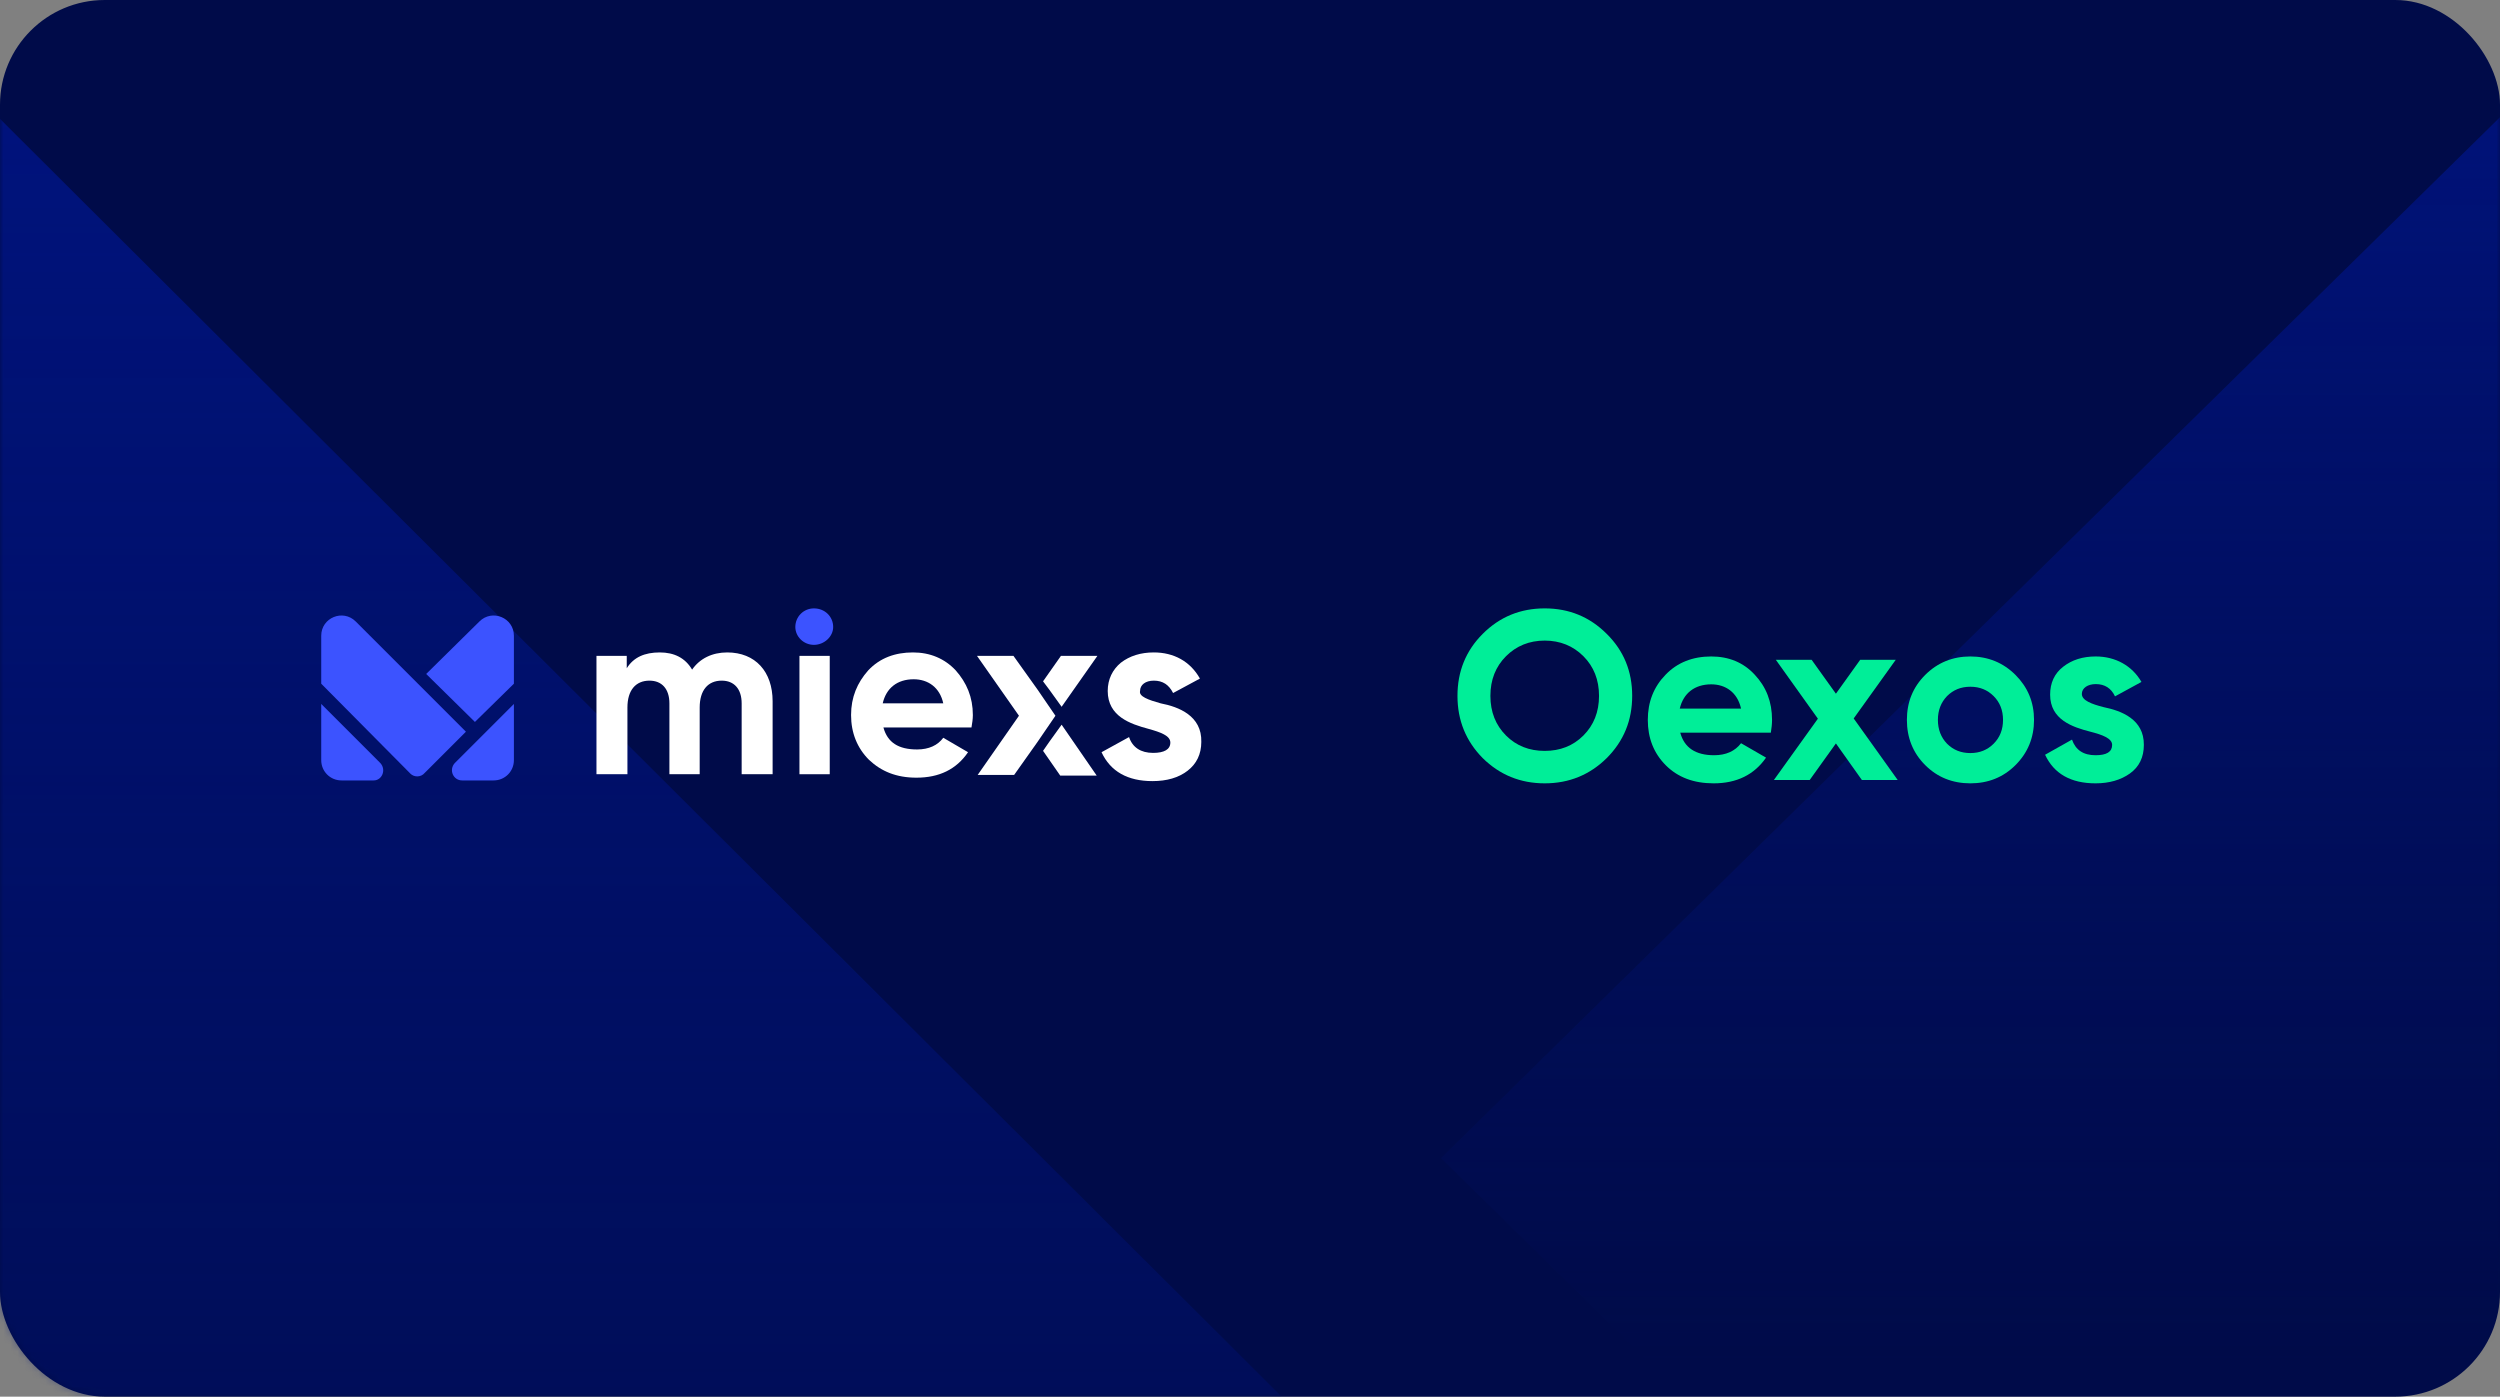 <svg width="358" height="200" viewBox="0 0 358 200" fill="none" xmlns="http://www.w3.org/2000/svg">
<rect x="0" y="0" width="358" height="200" fill="#808080" stroke="none"/>
<rect width="358" height="200" rx="15" fill="#000B49"/>
<mask id="mask0_35_262" style="mask-type:alpha" maskUnits="userSpaceOnUse" x="0" y="0" width="358" height="200">
<rect width="358" height="200" rx="15" fill="#05081A"/>
</mask>
<g mask="url(#mask0_35_262)">
<path d="M156.408 481.151L-126.567 196.664V44.937C-126.567 -11.961 -57.607 -40.409 -17.182 -0.107L332.375 348.39L201.588 478.781C189.699 493.005 168.297 493.005 156.408 481.151Z" fill="url(#paint0_linear_35_262)"/>
<path d="M360.911 317.571L484.563 196.664V44.937C484.563 -11.961 415.603 -40.409 375.178 -0.107L206.345 165.844L360.911 317.571Z" fill="url(#paint1_linear_35_262)"/>
</g>
<path d="M58.775 110.791L46 97.907V91.036C46 88.459 49.113 87.171 50.938 88.996L66.719 104.778L60.815 110.683C60.278 111.328 59.312 111.328 58.775 110.791Z" fill="#3C53FF"/>
<path d="M68.008 103.383L73.59 97.907V91.036C73.59 88.459 70.477 87.171 68.652 88.996L61.03 96.512L68.008 103.383Z" fill="#3C53FF"/>
<path d="M46 108.859V100.807L54.481 109.288C55.34 110.255 54.696 111.758 53.515 111.758H48.899C47.288 111.758 46 110.469 46 108.859Z" fill="#3C53FF"/>
<path d="M73.59 108.859V100.807L65.109 109.288C64.25 110.255 64.894 111.758 66.183 111.758H70.692C72.302 111.758 73.59 110.469 73.59 108.859Z" fill="#3C53FF"/>
<path d="M166.213 100.72C168.775 101.213 172.126 102.494 172.027 106.238C172.027 108.012 171.337 109.392 170.056 110.377C168.775 111.363 167.1 111.855 165.031 111.855C161.484 111.855 159.02 110.476 157.739 107.717L161.681 105.549C162.173 107.027 163.356 107.815 165.129 107.815C166.706 107.815 167.593 107.322 167.593 106.337C167.593 105.351 166.213 104.859 164.44 104.366C161.878 103.676 158.626 102.592 158.626 98.946C158.626 97.271 159.316 95.891 160.498 94.906C161.779 93.921 163.356 93.428 165.228 93.428C168.086 93.428 170.45 94.709 171.83 97.172L167.987 99.242C167.396 98.059 166.509 97.468 165.228 97.468C164.046 97.468 163.257 98.059 163.257 98.946C163.06 99.734 164.44 100.227 166.213 100.72Z" fill="white"/>
<path d="M150.251 106.24L149.364 107.522L151.827 111.069H157.05L152.024 103.777L150.251 106.24Z" fill="white"/>
<path d="M152.024 101.213L157.148 93.921H151.926L149.364 97.567L150.251 98.749L152.024 101.213Z" fill="white"/>
<path d="M148.576 98.749L145.127 93.921H139.905L145.915 102.494L140.003 110.969H145.225L148.576 106.239L151.138 102.494L148.576 98.749Z" fill="white"/>
<path d="M110.639 100.424V110.87H106.205V100.72C106.205 98.65 105.121 97.468 103.348 97.468C101.377 97.468 100.195 98.848 100.195 101.311V110.87H95.859V100.72C95.859 98.65 94.775 97.468 93.002 97.468C91.031 97.468 89.848 98.848 89.848 101.311V110.87H85.414V93.921H89.75V95.694C90.735 94.118 92.312 93.428 94.48 93.428C96.549 93.428 98.125 94.216 99.111 95.891C100.195 94.315 101.968 93.428 104.136 93.428C108.176 93.428 110.639 96.187 110.639 100.424Z" fill="white"/>
<path d="M116.552 92.344C118.03 92.344 119.311 91.161 119.311 89.782C119.311 88.304 118.128 87.121 116.552 87.121C115.074 87.121 113.891 88.304 113.891 89.782C113.891 91.161 115.074 92.344 116.552 92.344Z" fill="#3C53FF"/>
<path d="M118.818 93.921H114.482V110.87H118.818V93.921Z" fill="white"/>
<path d="M126.504 104.169C127.095 106.337 128.672 107.322 131.332 107.322C133.007 107.322 134.288 106.731 135.076 105.647L138.624 107.717C136.949 110.18 134.485 111.363 131.233 111.363C128.376 111.363 126.208 110.476 124.434 108.8C122.759 107.125 121.873 104.957 121.873 102.395C121.873 99.833 122.759 97.764 124.336 95.99C126.011 94.216 128.179 93.428 130.741 93.428C133.204 93.428 135.273 94.315 136.85 95.99C138.427 97.764 139.313 99.833 139.313 102.395C139.313 102.986 139.215 103.578 139.116 104.169H126.504ZM135.076 100.72C134.584 98.453 132.909 97.271 130.839 97.271C128.474 97.271 126.898 98.552 126.405 100.72H135.076Z" fill="white"/>
<path d="M298.121 99.373C298.121 98.513 298.981 97.962 300.117 97.962C301.39 97.962 302.319 98.547 302.87 99.718L306.656 97.653C305.313 95.313 302.904 94.005 300.117 94.005C298.259 94.005 296.71 94.487 295.437 95.485C294.198 96.448 293.578 97.79 293.578 99.477C293.578 103.056 296.779 104.122 299.325 104.776C301.081 105.224 302.457 105.74 302.457 106.669C302.457 107.667 301.666 108.149 300.083 108.149C298.327 108.149 297.226 107.392 296.71 105.912L292.856 108.08C294.129 110.799 296.538 112.175 300.083 112.175C302.044 112.175 303.696 111.693 305.004 110.764C306.346 109.801 307 108.424 307 106.669C307.034 102.987 303.765 101.782 301.253 101.266C299.498 100.819 298.121 100.303 298.121 99.373Z" fill="#00EE98"/>
<path d="M288.622 109.56C290.377 107.805 291.272 105.637 291.272 103.09C291.272 100.543 290.377 98.41 288.622 96.655C286.867 94.9 284.699 94.005 282.153 94.005C279.606 94.005 277.438 94.9 275.683 96.655C273.928 98.41 273.067 100.543 273.067 103.09C273.067 105.637 273.928 107.805 275.683 109.56C277.438 111.315 279.606 112.175 282.153 112.175C284.699 112.175 286.867 111.315 288.622 109.56ZM278.814 106.497C277.954 105.602 277.507 104.467 277.507 103.09C277.507 101.714 277.954 100.578 278.814 99.683C279.709 98.788 280.81 98.341 282.153 98.341C283.495 98.341 284.596 98.788 285.491 99.683C286.385 100.578 286.833 101.714 286.833 103.09C286.833 104.467 286.385 105.602 285.491 106.497C284.596 107.392 283.495 107.839 282.153 107.839C280.81 107.839 279.709 107.392 278.814 106.497Z" fill="#00EE98"/>
<path d="M265.449 102.882L271.471 94.485H266.378L262.902 99.337L259.426 94.485H254.299L260.321 102.916L254.023 111.692H259.151L262.902 106.461L266.619 111.692H271.746L265.449 102.882Z" fill="#00EE98"/>
<path d="M253.585 104.914C253.688 104.26 253.757 103.675 253.757 103.09C253.757 100.509 252.931 98.375 251.279 96.62C249.662 94.865 247.563 94.005 245.051 94.005C242.401 94.005 240.198 94.865 238.512 96.62C236.826 98.341 235.965 100.509 235.965 103.09C235.965 105.705 236.826 107.874 238.546 109.594C240.267 111.315 242.538 112.175 245.395 112.175C248.698 112.175 251.211 110.936 252.897 108.493L249.318 106.428C248.457 107.564 247.15 108.149 245.463 108.149C242.814 108.149 241.196 107.082 240.611 104.914H253.585ZM240.542 101.473C241.059 99.27 242.676 97.997 245.051 97.997C247.081 97.997 248.802 99.132 249.318 101.473H240.542Z" fill="#00EE98"/>
<path d="M230.081 108.561C232.524 106.117 233.729 103.158 233.729 99.648C233.729 96.137 232.524 93.178 230.081 90.769C227.638 88.326 224.678 87.121 221.202 87.121C217.727 87.121 214.767 88.326 212.324 90.769C209.915 93.178 208.71 96.137 208.71 99.648C208.71 103.158 209.915 106.117 212.324 108.561C214.767 110.97 217.727 112.174 221.202 112.174C224.678 112.174 227.638 110.97 230.081 108.561ZM215.662 105.326C214.182 103.846 213.425 101.953 213.425 99.648C213.425 97.342 214.182 95.449 215.662 93.969C217.142 92.49 219 91.733 221.202 91.733C223.405 91.733 225.263 92.49 226.743 93.969C228.223 95.449 228.98 97.342 228.98 99.648C228.98 101.953 228.223 103.846 226.743 105.326C225.263 106.806 223.405 107.528 221.202 107.528C219 107.528 217.142 106.806 215.662 105.326Z" fill="#00EE98"/>
<defs>
<linearGradient id="paint0_linear_35_262" x1="102.904" y1="-19" x2="102.904" y2="489.765" gradientUnits="userSpaceOnUse">
<stop stop-color="#001484"/>
<stop offset="0.637" stop-color="#001277" stop-opacity="0"/>
</linearGradient>
<linearGradient id="paint1_linear_35_262" x1="345.454" y1="-19" x2="345.454" y2="317.571" gradientUnits="userSpaceOnUse">
<stop stop-color="#001484"/>
<stop offset="0.637" stop-color="#001277" stop-opacity="0"/>
</linearGradient>
</defs>
</svg>
